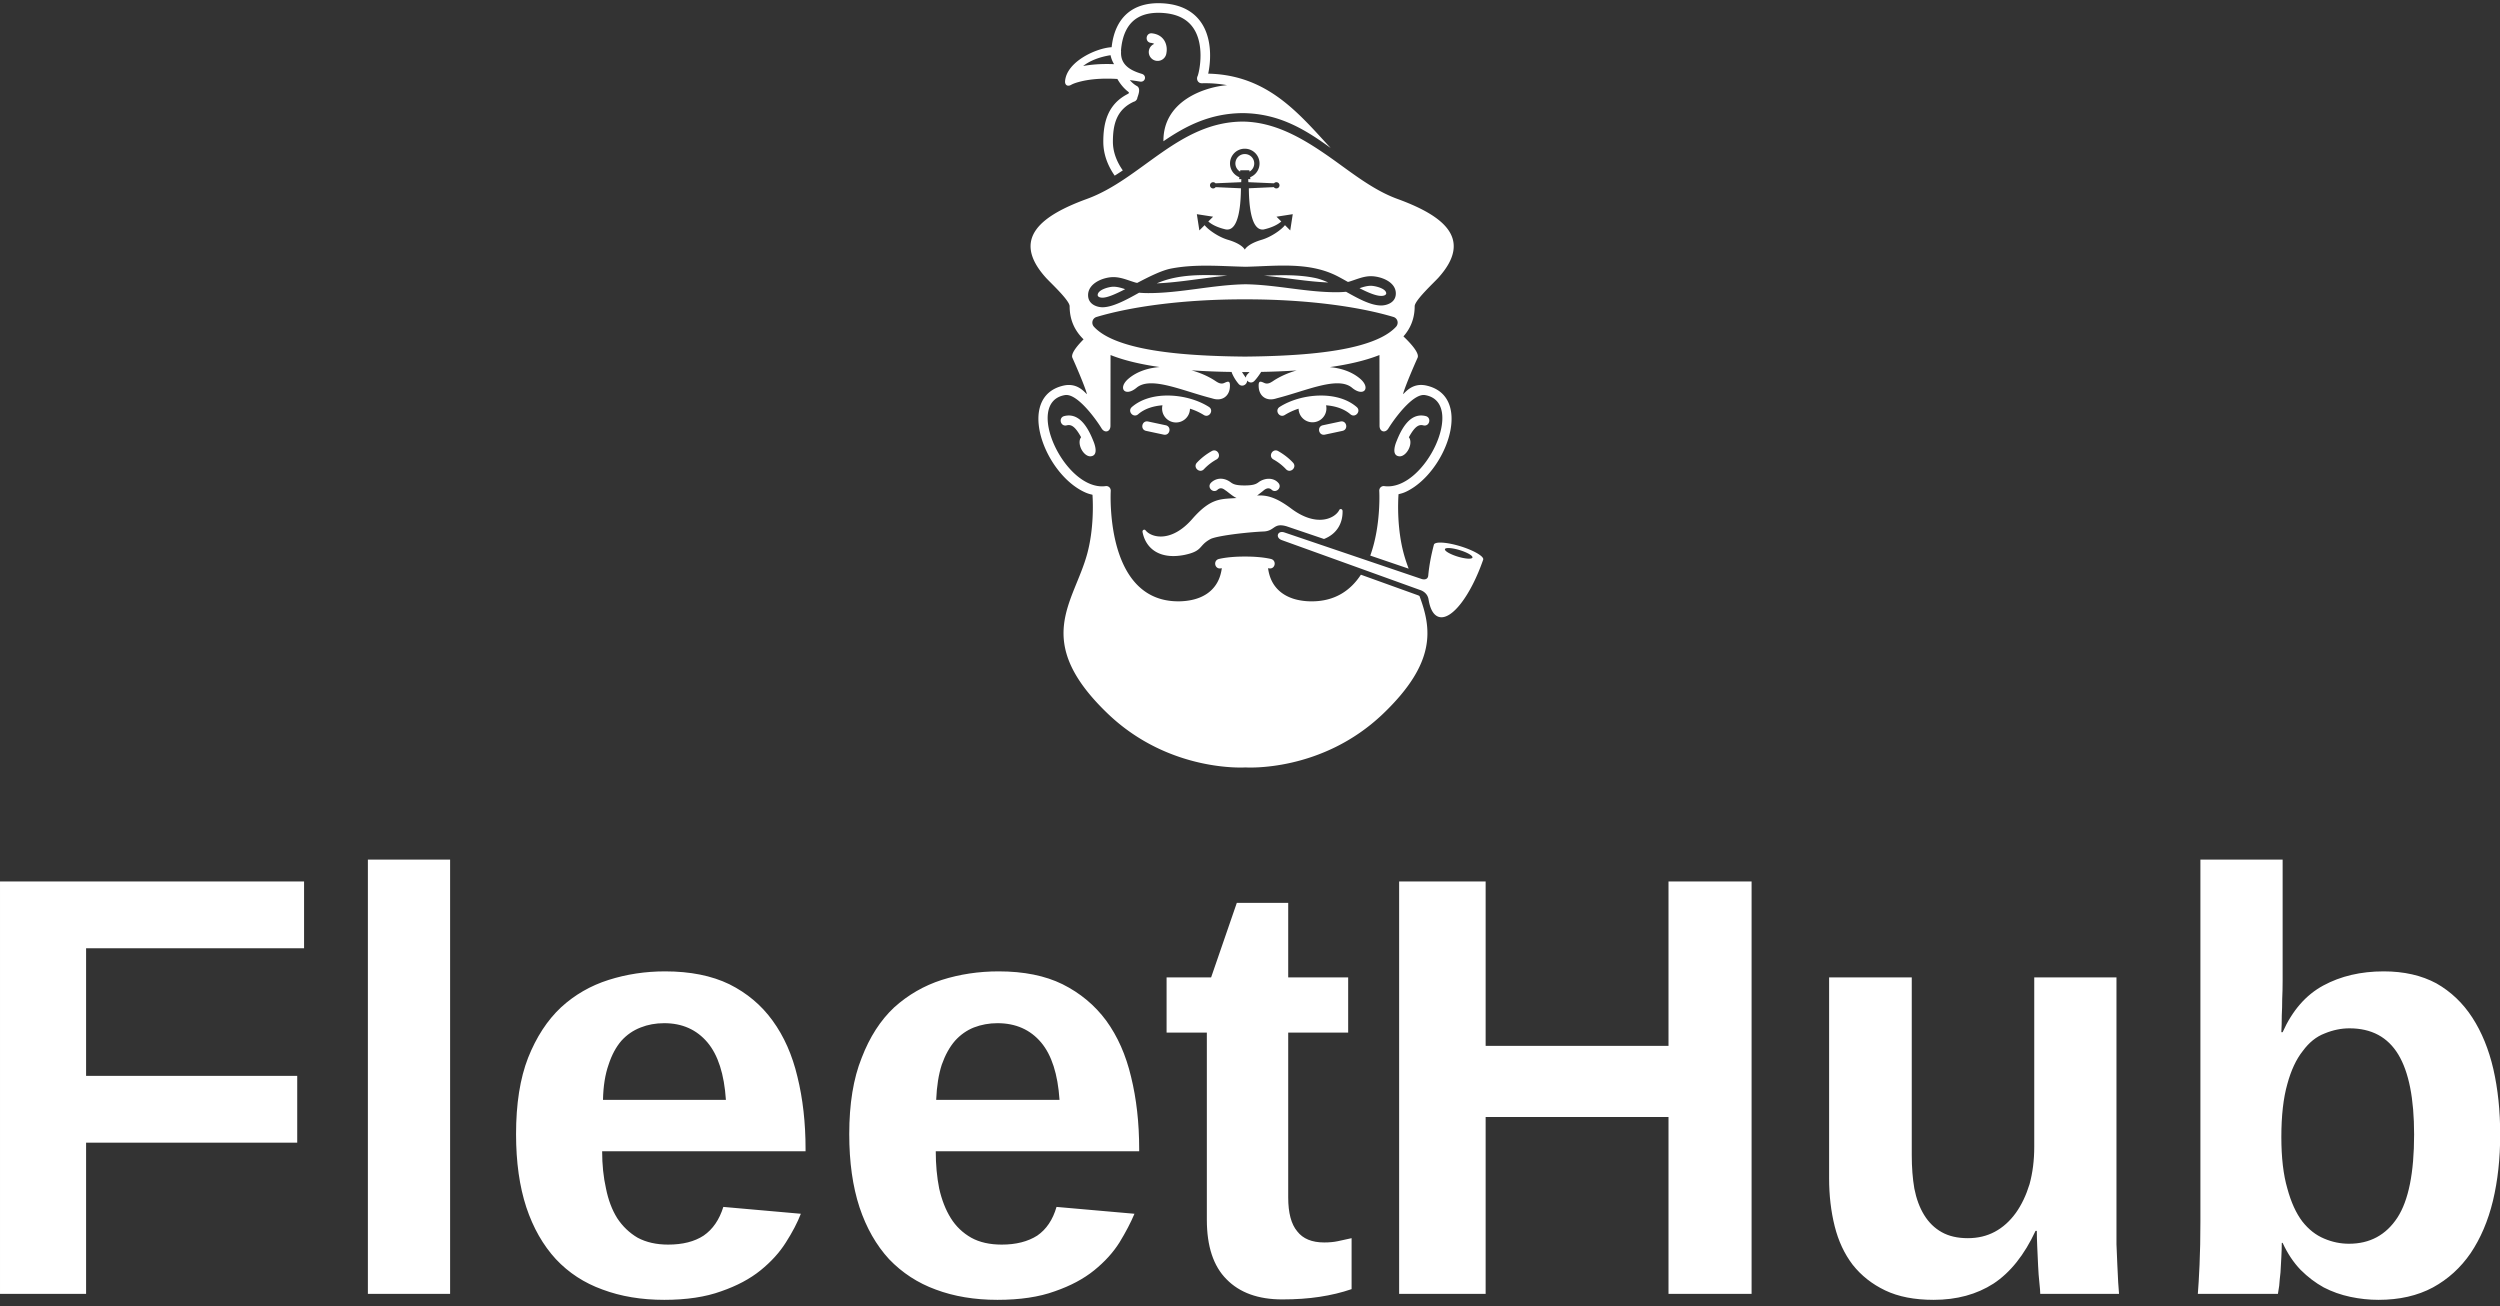 <svg data-v-423bf9ae="" xmlns="http://www.w3.org/2000/svg" viewBox="0 0 340.739 178" class="iconAbove"><rect x="0" y="0" width="340.739" height="178" fill="#333333" stroke="none"/><!----><!----><!----><g data-v-423bf9ae="" id="0afb4771-81a4-4351-881f-6ddf02c12d9a" fill="white" transform="matrix(5.837,0,0,5.837,-5.486,116.867)"><path d="M8.04 2.12L2.95 2.12L2.95 5.10L7.88 5.10L7.88 6.66L2.95 6.66L2.95 10.19L0.94 10.19L0.94 0.56L8.04 0.56L8.04 2.12ZM11.45 10.19L9.53 10.19L9.53 0.05L11.45 0.05L11.45 10.19ZM16.45 10.33L16.45 10.33L16.45 10.33Q15.65 10.33 15.01 10.09L15.01 10.09L15.01 10.09Q14.37 9.86 13.92 9.38L13.92 9.38L13.92 9.38Q13.47 8.89 13.23 8.17L13.23 8.17L13.23 8.17Q12.99 7.44 12.99 6.46L12.99 6.46L12.99 6.46Q12.99 5.40 13.27 4.68L13.27 4.68L13.27 4.68Q13.56 3.95 14.04 3.50L14.04 3.50L14.04 3.50Q14.52 3.06 15.15 2.86L15.15 2.86L15.15 2.86Q15.78 2.66 16.47 2.66L16.47 2.66L16.47 2.66Q17.35 2.66 17.97 2.96L17.97 2.96L17.97 2.96Q18.59 3.27 18.98 3.81L18.98 3.81L18.98 3.81Q19.38 4.36 19.56 5.12L19.56 5.12L19.56 5.12Q19.75 5.89 19.75 6.81L19.75 6.81L19.75 6.86L15.00 6.86L15.00 6.86Q15.00 7.33 15.09 7.73L15.09 7.73L15.09 7.73Q15.17 8.13 15.35 8.42L15.35 8.42L15.35 8.42Q15.54 8.71 15.83 8.88L15.83 8.88L15.83 8.88Q16.13 9.04 16.54 9.04L16.54 9.04L16.54 9.04Q17.05 9.04 17.37 8.83L17.37 8.83L17.37 8.83Q17.69 8.61 17.83 8.16L17.83 8.16L19.64 8.32L19.64 8.32Q19.52 8.63 19.29 8.99L19.29 8.99L19.29 8.99Q19.07 9.34 18.70 9.64L18.70 9.64L18.70 9.64Q18.33 9.94 17.78 10.13L17.78 10.13L17.78 10.13Q17.23 10.33 16.45 10.33ZM16.45 3.87L16.45 3.87L16.45 3.87Q16.15 3.87 15.90 3.97L15.90 3.97L15.90 3.97Q15.64 4.07 15.45 4.28L15.45 4.28L15.45 4.28Q15.26 4.50 15.15 4.84L15.15 4.84L15.15 4.84Q15.03 5.18 15.02 5.66L15.02 5.66L17.89 5.66L17.89 5.66Q17.83 4.76 17.46 4.32L17.46 4.32L17.46 4.32Q17.08 3.87 16.45 3.87ZM24.23 10.33L24.23 10.33L24.23 10.33Q23.43 10.33 22.79 10.09L22.79 10.09L22.79 10.09Q22.16 9.86 21.70 9.38L21.70 9.38L21.70 9.38Q21.25 8.89 21.01 8.17L21.01 8.17L21.01 8.17Q20.77 7.44 20.77 6.46L20.77 6.46L20.77 6.46Q20.77 5.40 21.06 4.68L21.06 4.68L21.06 4.68Q21.34 3.95 21.82 3.50L21.82 3.50L21.82 3.50Q22.31 3.06 22.93 2.86L22.93 2.86L22.93 2.86Q23.56 2.66 24.26 2.66L24.26 2.66L24.26 2.66Q25.14 2.66 25.75 2.96L25.75 2.96L25.75 2.96Q26.37 3.27 26.77 3.81L26.77 3.81L26.77 3.81Q27.17 4.36 27.35 5.12L27.35 5.12L27.35 5.12Q27.54 5.89 27.54 6.81L27.54 6.81L27.54 6.86L22.79 6.86L22.79 6.86Q22.79 7.33 22.87 7.73L22.87 7.73L22.87 7.73Q22.96 8.13 23.14 8.42L23.14 8.42L23.14 8.42Q23.32 8.71 23.62 8.88L23.62 8.88L23.62 8.88Q23.91 9.04 24.33 9.04L24.33 9.04L24.33 9.04Q24.83 9.04 25.16 8.83L25.16 8.83L25.16 8.83Q25.48 8.61 25.61 8.16L25.61 8.16L27.43 8.32L27.43 8.32Q27.30 8.63 27.08 8.99L27.08 8.99L27.08 8.99Q26.86 9.34 26.49 9.64L26.49 9.64L26.49 9.64Q26.12 9.94 25.57 10.13L25.57 10.13L25.57 10.13Q25.02 10.33 24.23 10.33ZM24.23 3.87L24.23 3.87L24.23 3.87Q23.94 3.87 23.68 3.97L23.68 3.97L23.68 3.97Q23.43 4.07 23.24 4.28L23.24 4.28L23.24 4.28Q23.05 4.50 22.93 4.84L22.93 4.84L22.93 4.84Q22.82 5.18 22.80 5.66L22.80 5.66L25.68 5.66L25.68 5.66Q25.62 4.76 25.25 4.32L25.25 4.32L25.25 4.32Q24.87 3.87 24.23 3.87ZM30.88 10.32L30.88 10.32L30.88 10.32Q30.04 10.32 29.58 9.85L29.58 9.85L29.58 9.85Q29.12 9.39 29.12 8.46L29.12 8.46L29.12 4.09L28.18 4.09L28.18 2.80L29.22 2.80L29.82 1.06L31.02 1.06L31.02 2.80L32.42 2.80L32.42 4.09L31.02 4.09L31.02 7.94L31.02 7.94Q31.02 8.48 31.23 8.73L31.23 8.73L31.23 8.73Q31.43 8.99 31.86 8.99L31.86 8.99L31.86 8.99Q32.04 8.99 32.18 8.96L32.18 8.96L32.18 8.96Q32.33 8.93 32.50 8.89L32.50 8.89L32.50 10.08L32.50 10.08Q32.15 10.20 31.75 10.26L31.75 10.26L31.75 10.26Q31.36 10.32 30.88 10.32ZM41.84 10.19L39.90 10.19L39.90 6.06L35.63 6.06L35.63 10.19L33.61 10.19L33.61 0.56L35.63 0.56L35.63 4.40L39.90 4.40L39.90 0.56L41.84 0.56L41.84 10.19ZM43.65 2.80L45.58 2.80L45.58 6.95L45.58 6.95Q45.58 7.38 45.64 7.73L45.64 7.73L45.64 7.73Q45.71 8.09 45.87 8.35L45.87 8.35L45.87 8.35Q46.03 8.61 46.28 8.75L46.28 8.75L46.28 8.75Q46.53 8.89 46.89 8.89L46.89 8.89L46.89 8.89Q47.24 8.89 47.52 8.74L47.52 8.74L47.52 8.74Q47.80 8.59 48.01 8.30L48.01 8.30L48.01 8.30Q48.21 8.02 48.33 7.63L48.33 7.63L48.33 7.63Q48.44 7.23 48.44 6.76L48.44 6.76L48.44 2.80L50.36 2.80L50.36 8.54L50.36 8.54Q50.36 8.77 50.36 9.03L50.36 9.03L50.36 9.03Q50.37 9.28 50.38 9.51L50.38 9.51L50.38 9.51Q50.39 9.74 50.40 9.92L50.40 9.92L50.40 9.92Q50.41 10.10 50.42 10.19L50.42 10.19L48.58 10.19L48.58 10.19Q48.58 10.11 48.56 9.93L48.56 9.93L48.56 9.93Q48.54 9.75 48.53 9.53L48.53 9.53L48.53 9.53Q48.52 9.31 48.51 9.09L48.51 9.09L48.51 9.09Q48.50 8.87 48.50 8.72L48.50 8.72L48.47 8.72L48.47 8.72Q48.08 9.56 47.49 9.95L47.49 9.95L47.49 9.95Q46.90 10.33 46.09 10.33L46.09 10.33L46.09 10.33Q45.42 10.33 44.96 10.11L44.96 10.11L44.96 10.11Q44.50 9.89 44.20 9.51L44.20 9.51L44.20 9.51Q43.91 9.13 43.78 8.61L43.78 8.61L43.78 8.61Q43.65 8.09 43.65 7.49L43.65 7.49L43.65 2.80ZM59.32 6.47L59.32 6.47L59.32 6.47Q59.32 7.31 59.15 8.02L59.15 8.02L59.15 8.02Q58.98 8.72 58.63 9.24L58.63 9.24L58.63 9.24Q58.28 9.75 57.75 10.04L57.75 10.04L57.75 10.04Q57.21 10.33 56.48 10.33L56.48 10.33L56.48 10.33Q56.15 10.33 55.82 10.26L55.82 10.26L55.82 10.26Q55.49 10.19 55.20 10.04L55.20 10.04L55.20 10.04Q54.91 9.88 54.66 9.63L54.66 9.63L54.66 9.63Q54.41 9.37 54.24 9.00L54.24 9.00L54.22 9.00L54.22 9.00Q54.22 9.15 54.21 9.33L54.21 9.33L54.21 9.33Q54.20 9.52 54.19 9.69L54.19 9.69L54.19 9.69Q54.17 9.86 54.16 10.00L54.16 10.00L54.16 10.00Q54.14 10.14 54.13 10.19L54.13 10.19L52.26 10.19L52.26 10.19Q52.28 9.95 52.30 9.51L52.30 9.51L52.30 9.51Q52.32 9.07 52.32 8.50L52.32 8.50L52.32 0.05L54.24 0.05L54.24 2.88L54.24 2.88Q54.24 3.10 54.23 3.31L54.23 3.31L54.23 3.31Q54.23 3.51 54.22 3.69L54.22 3.69L54.22 3.69Q54.22 3.90 54.21 4.08L54.21 4.08L54.24 4.08L54.24 4.08Q54.58 3.32 55.19 2.99L55.19 2.99L55.19 2.99Q55.80 2.66 56.60 2.66L56.60 2.66L56.60 2.66Q57.31 2.66 57.83 2.94L57.83 2.94L57.83 2.94Q58.34 3.23 58.67 3.74L58.67 3.74L58.67 3.74Q59.00 4.25 59.16 4.94L59.16 4.94L59.16 4.94Q59.32 5.64 59.32 6.47ZM57.31 6.47L57.31 6.47L57.31 6.47Q57.31 5.21 56.94 4.60L56.94 4.60L56.94 4.60Q56.57 3.99 55.80 3.99L55.80 3.99L55.80 3.99Q55.51 3.99 55.22 4.11L55.22 4.11L55.22 4.11Q54.93 4.22 54.71 4.52L54.71 4.52L54.71 4.52Q54.48 4.81 54.35 5.29L54.35 5.29L54.35 5.29Q54.21 5.78 54.21 6.53L54.21 6.53L54.21 6.53Q54.21 7.25 54.35 7.73L54.35 7.73L54.35 7.73Q54.48 8.21 54.70 8.50L54.70 8.50L54.70 8.50Q54.92 8.78 55.21 8.90L55.21 8.90L55.21 8.90Q55.49 9.02 55.79 9.02L55.79 9.02L55.79 9.02Q56.52 9.02 56.92 8.41L56.92 8.41L56.92 8.41Q57.31 7.81 57.31 6.47Z"></path></g><!----><g data-v-423bf9ae="" id="851a03b8-54f9-4251-b426-393604d886f7" transform="matrix(1.076,0,0,1.076,114.314,-1.194)" stroke="none" fill="white"><path d="M28.579 53.811c1.684-.416 2.827 1.016 3.67 3.152.069.163.797 1.859-.344 1.947-.521.041-1.114-.561-1.322-1.288-.134-.468-.078-.886.119-1.127-.783-1.438-1.289-1.642-1.832-1.505-.787.194-1.077-.986-.291-1.179zm45.767 0c.785.193.495 1.373-.293 1.181-.543-.136-1.048.065-1.832 1.505.197.242.256.659.121 1.127-.209.729-.803 1.329-1.322 1.288-1.142-.088-.414-1.784-.345-1.947.843-2.14 1.986-3.57 3.671-3.154zm-28.972 5.901a7.812 7.812 0 0 1 1.879-1.464c.704-.398 1.305.657.601 1.059a6.541 6.541 0 0 0-1.59 1.233c-.552.594-1.442-.235-.89-.828zm11.278.828a6.53 6.53 0 0 0-1.588-1.233c-.705-.4-.105-1.457.6-1.059.723.41 1.357.902 1.879 1.464.553.593-.337 1.422-.891.828zm4.674-5.563l2.229-.476c.793-.168 1.045 1.021.252 1.188l-2.229.476c-.791.168-1.044-1.02-.252-1.188zm3.486-1.393c-.803-.693-1.903-1.046-3.08-1.135a1.763 1.763 0 1 1-3.461.664 1.564 1.564 0 0 1-.02-.235 7.617 7.617 0 0 0-1.743.796c-.684.436-1.336-.589-.651-1.023 2.644-1.686 7.259-2.142 9.75.015.614.527-.181 1.447-.795.918zm-23.647 2.581l-2.229-.476c-.792-.168-.539-1.356.253-1.188l2.229.476c.793.168.54 1.356-.253 1.188zm-4.028-3.501c2.492-2.155 7.107-1.699 9.751-.014.682.435.031 1.459-.654 1.022a7.609 7.609 0 0 0-1.742-.796 1.765 1.765 0 1 1-3.481-.429c-1.175.089-2.278.44-3.081 1.135-.612.531-1.406-.389-.793-.918zm10.001 9.615s.074-.084.213-.187c.718-.524 1.591-.422 2.301.111.316.235.659.399 1.749.399 1.094 0 1.455-.164 1.77-.399.739-.556 1.872-.658 2.514.073.549.599-.348 1.42-.896.822-.313-.23-.622-.125-.89.075l-.084.062a.86.86 0 0 1-.099.088c-.251.191-.483.385-.723.556 1.164-.075 2.349.17 4.323 1.65 3.24 2.428 5.57 1.235 6.092.173.086-.178.406-.151.414.15.027 1.488-.68 2.875-2.355 3.53l-4.746-1.61c-1.648-.473-1.449.559-2.837.658-.757.029-1.67.104-2.575.198-1.875.197-3.742.5-4.228.767-1.565.854-.886 1.502-3.303 2.008-3.223.625-4.907-.895-5.291-2.889-.057-.297.253-.391.374-.233.729.932 3.258 1.614 5.922-1.435 2.39-2.736 3.662-2.5 5.607-2.652-.45-.213-.828-.545-1.257-.871l-.211-.149c-.313-.235-.584-.299-.89-.075-.547.599-1.442-.222-.894-.82zm34.497 9.72c-1.582 4.565-4.011 7.744-5.628 7.25-.649-.199-1.075-.959-1.274-2.101a.59.59 0 0 1-.016-.078c-.133-.982-1.082-1.228-1.082-1.228l-17.486-6.308c-.887-.301-.578-1.278.309-.979l17.417 5.908s.733.227.8-.445c.108-1.195.348-2.525.717-3.916.129-.422 1.627-.324 3.352.201 1.72.53 3.018 1.29 2.891 1.696zm-4.844-1.328c-.07.228.654.649 1.617.945.962.294 1.799.348 1.867.12.07-.229-.654-.649-1.617-.943-.961-.295-1.799-.35-1.867-.122zM66.012 49.052c1.463 1.222.475 2.396-.99 1.175-1.799-1.503-5.758.371-9.521 1.33l-.2.059c-1.225.333-2.004-.409-2.094-1.381-.089-.972.204-.841.716-.61.513.231.981-.205 1.001-.182.045-.033.092-.065.139-.097.83-.549 1.848-1.001 2.939-1.311a96.384 96.384 0 0 1-4.488.182c-.246.395-.605.883-.865 1.147-.312.319-.715.204-.92-.06.033.508-.654.93-1.08.429a5.3 5.3 0 0 1-.842-1.373l-.042-.138a94.114 94.114 0 0 1-5.078-.203c1.116.311 2.151.768 2.996 1.326.048.031.095.063.139.097.02-.023.49.412 1.001.182.512-.23.806-.361.717.61s-.87 1.714-2.096 1.381l-.198-.058c-3.764-.959-7.723-2.833-9.522-1.331-1.463 1.221-2.452.047-.99-1.175 1.054-.881 2.441-1.33 3.917-1.449-2.227-.317-4.399-.795-6.219-1.521l-.011 8.981c-.011.756-.734.951-1.127.306 0 0-.177-.293-.478-.726-.759-1.097-2.784-3.718-4.157-3.488-5.281.89-.012 12.178 5.125 11.535a.562.562 0 0 1 .658.434c.015.07.018.126.014.191 0 0-.051.887.024 2.213.281 5.061 2.039 11.752 8.533 11.752.1 0 .198-.002.295-.004l.045-.002.042-.002c1.171-.053 2.196-.319 3.021-.812.115-.068.226-.141.333-.218l.101-.076c.904-.692 1.499-1.714 1.676-3.085l-.115.021c-.795.156-1.026-1.013-.237-1.191.928-.213 2.106-.307 3.281-.301 1.175-.006 2.354.088 3.28.301.789.18.559 1.349-.236 1.191l-.114-.021c.248 1.928 1.328 3.166 2.921 3.768.26.1.533.182.82.245a8.07 8.07 0 0 0 1.787.188c2.956 0 4.931-1.389 6.23-3.374l7.246 2.61c.067.029.127.06.176.092 1.545 4.131 2.153 8.42-4.584 14.885-7.816 7.503-17.457 6.824-17.457 6.824s-9.641.679-17.458-6.824c-9.624-9.236-4.259-14.029-2.583-20.268.823-3.066.737-6.222.662-7.445l-.364-.094a4.24 4.24 0 0 1-.57-.209c-5.202-2.334-8.811-12.125-2.756-13.521 1.694-.39 2.573.706 2.959 1.07.114.108-.42-1.467-1.817-4.606-.193-.434.39-1.296 1.417-2.329-1.129-1.098-1.764-2.472-1.764-4.188 0-.746-2.456-3.005-2.996-3.604-4.569-5.063-.413-7.951 5.203-10 6.874-2.509 11.588-9.728 19.693-9.789 3.969.03 7.402 2 10.541 4.155 2.863 1.964 5.765 4.432 9.057 5.633 5.613 2.049 9.771 4.937 5.201 10-.539.599-2.994 2.857-2.994 3.604 0 1.529-.51 2.787-1.423 3.819 1.26 1.195 2.011 2.214 1.795 2.697-1.397 3.14-1.933 4.716-1.815 4.606.385-.364 1.264-1.46 2.957-1.07 5.571 1.284 2.961 9.676-1.543 12.818-.479.33-1.091.691-1.66.845l-.357.094c-.077 1.172-.182 4.39.658 7.513.175.651.391 1.289.625 1.916l-4.862-1.656.041-.112c.669-1.896.974-3.981 1.077-5.845.074-1.327.023-2.213.023-2.213a.63.63 0 0 1 .014-.192.562.562 0 0 1 .658-.433c5.139.642 10.406-10.646 5.125-11.535-1.373-.229-3.397 2.392-4.158 3.486-.299.434-.478.727-.478.727-.392.646-1.116.449-1.127-.307l-.012-8.98c-1.843.733-4.042 1.214-6.289 1.531 1.435.132 2.78.582 3.808 1.44zM64.6 36.802l-.106.017c-.617-.344-1.177-.659-1.595-.859-3.535-1.69-7.561-1.143-11.351-1.059-3.143-.07-6.332-.375-9.448.226-1.19.23-2.765 1.021-4.281 1.814l-.154-.021c-.953-.269-1.857-.709-2.869-.709-1.253 0-3.209.755-3.209 2.282 0 1.216 1.201 1.537 1.826 1.537 1.294 0 3.072-.964 4.636-1.844.401.037.8.051 1.193.051 4.087 0 8.146-1.051 12.281-1.119 3.86.054 7.664 1.008 11.494 1.008.408 0 .828-.017 1.246-.058 1.576.878 3.118 1.737 4.455 1.737.592 0 1.85-.294 1.85-1.526 0-1.503-1.946-2.184-3.158-2.184-1.001.001-1.875.435-2.81.707zM50.984 24.187l-3.26.141a.396.396 0 0 0-.697.256.396.396 0 0 0 .718.231l3.206.145c-.021 1.509-.137 5.526-1.932 5.209-.993-.228-1.74-.59-2.205-1.004l.606-.606-2.057-.319.318 2.057.667-.667c.483.62 1.795 1.516 2.956 1.855 1.586.468 2.032 1.054 2.133 1.245.102-.191.547-.777 2.131-1.245 1.162-.34 2.476-1.235 2.957-1.855l.668.667.318-2.057-2.058.319.606.606c-.472.421-1.234.788-2.25 1.015-1.729.201-1.843-3.733-1.861-5.222l3.17-.143a.395.395 0 1 0 .019-.487l-3.248-.141-.023-.388h.281l-.03-.242a1.87 1.87 0 1 0-1.364 0l-.028.242h.276l-.017.388zM32.653 41.261a.744.744 0 0 0-.527.729c0 .22.107.42.253.561.87.915 2.333 1.684 4.503 2.288 3.617 1.01 8.692 1.38 14.367 1.438h.426c5.675-.059 10.75-.429 14.368-1.438 2.168-.604 3.633-1.373 4.502-2.288a.793.793 0 0 0 .253-.561.744.744 0 0 0-.526-.729c-4.502-1.351-11.154-2.234-18.664-2.234h-.291c-7.509-.001-14.161.883-18.664 2.234zm19.385 6.977l-.353.003h-.447l-.158-.002c.184.281.396.593.492.706a.723.723 0 0 1 .207-.432l.259-.275zm13.931-10.621c.479-.165.967-.308 1.441-.308.474 0 1.941.319 1.941.97 0 .089-.113.312-.633.312-.68.001-1.706-.44-2.749-.974zm-3.967-.727c-2.705-.109-5.402-.615-8.118-.858 2.144-.087 4.306-.146 6.399.274.561.112 1.136.321 1.719.584zm-25.716.848c-1.192.608-2.237 1.077-2.873 1.077-.5 0-.611-.216-.611-.322 0-.7 1.472-1.067 1.994-1.067.491 0 .995.145 1.49.312zm4.009-.737c2.771-1.207 5.902-1.105 8.927-.973-2.988.263-5.952.851-8.927.973zm11.143-16.377a1.19 1.19 0 0 1 .595 2.223l-.021-.173h-1.146l-.021.173a1.19 1.19 0 0 1 .593-2.223zM30.962 9.471c.965-.179 2.257-.301 3.917-.232a3.5 3.5 0 0 1-.446-1.137c-1.445.224-2.674.732-3.471 1.369zm10.169 9.531c-.054-5.021 5.037-6.843 8.058-7.104a15.441 15.441 0 0 0-3.178-.242c-.56.013-.746-.564-.54-.928.24-.674.771-3.423-.224-5.495-.625-1.292-1.869-2.388-4.413-2.495-2.516-.102-3.818.918-4.485 2.324-.342.719-.529 1.565-.595 2.468.011.042.014.089.011.137-.09 1.713 1.271 2.39 2.625 2.796.667.2.461 1.093-.227.981-.45-.075-.88-.137-1.291-.187.252.292.535.54.84.716l.052.028c.527.292.197 1.087.066 1.483a.547.547 0 0 1-.145.319.556.556 0 0 1-.304.189c-2.176.996-2.651 2.842-2.651 5.079 0 1.234.453 2.486 1.255 3.622-.339.227-.679.451-1.027.667-.915-1.306-1.443-2.777-1.443-4.289 0-2.354.506-4.792 3.197-6.107l.047-.165c-.582-.423-1.083-1.018-1.462-1.688-1.706-.103-2.999.004-3.93.168-.507.088-1.454.303-1.932.58-.438.252-.803.03-.762-.474.2-2.467 3.932-4.185 5.899-4.297.095-.892.305-1.765.677-2.548.896-1.883 2.671-3.138 5.633-3.019 2.961.127 4.625 1.459 5.453 3.173.974 2.025.744 4.459.467 5.744 6.382.139 10.181 3.679 13.546 7.282.656.705 1.305 1.425 1.967 2.136-3.19-2.318-6.508-4.384-11.166-4.419-4.109.033-7.171 1.617-10.018 3.565zM39.969 6.669a1.081 1.081 0 0 0-.425-.129c-.804-.093-.667-1.302.139-1.208 1.616.185 2.009 1.549 1.827 2.482a1.12 1.12 0 1 1-1.541-1.145z"></path></g><!----></svg>